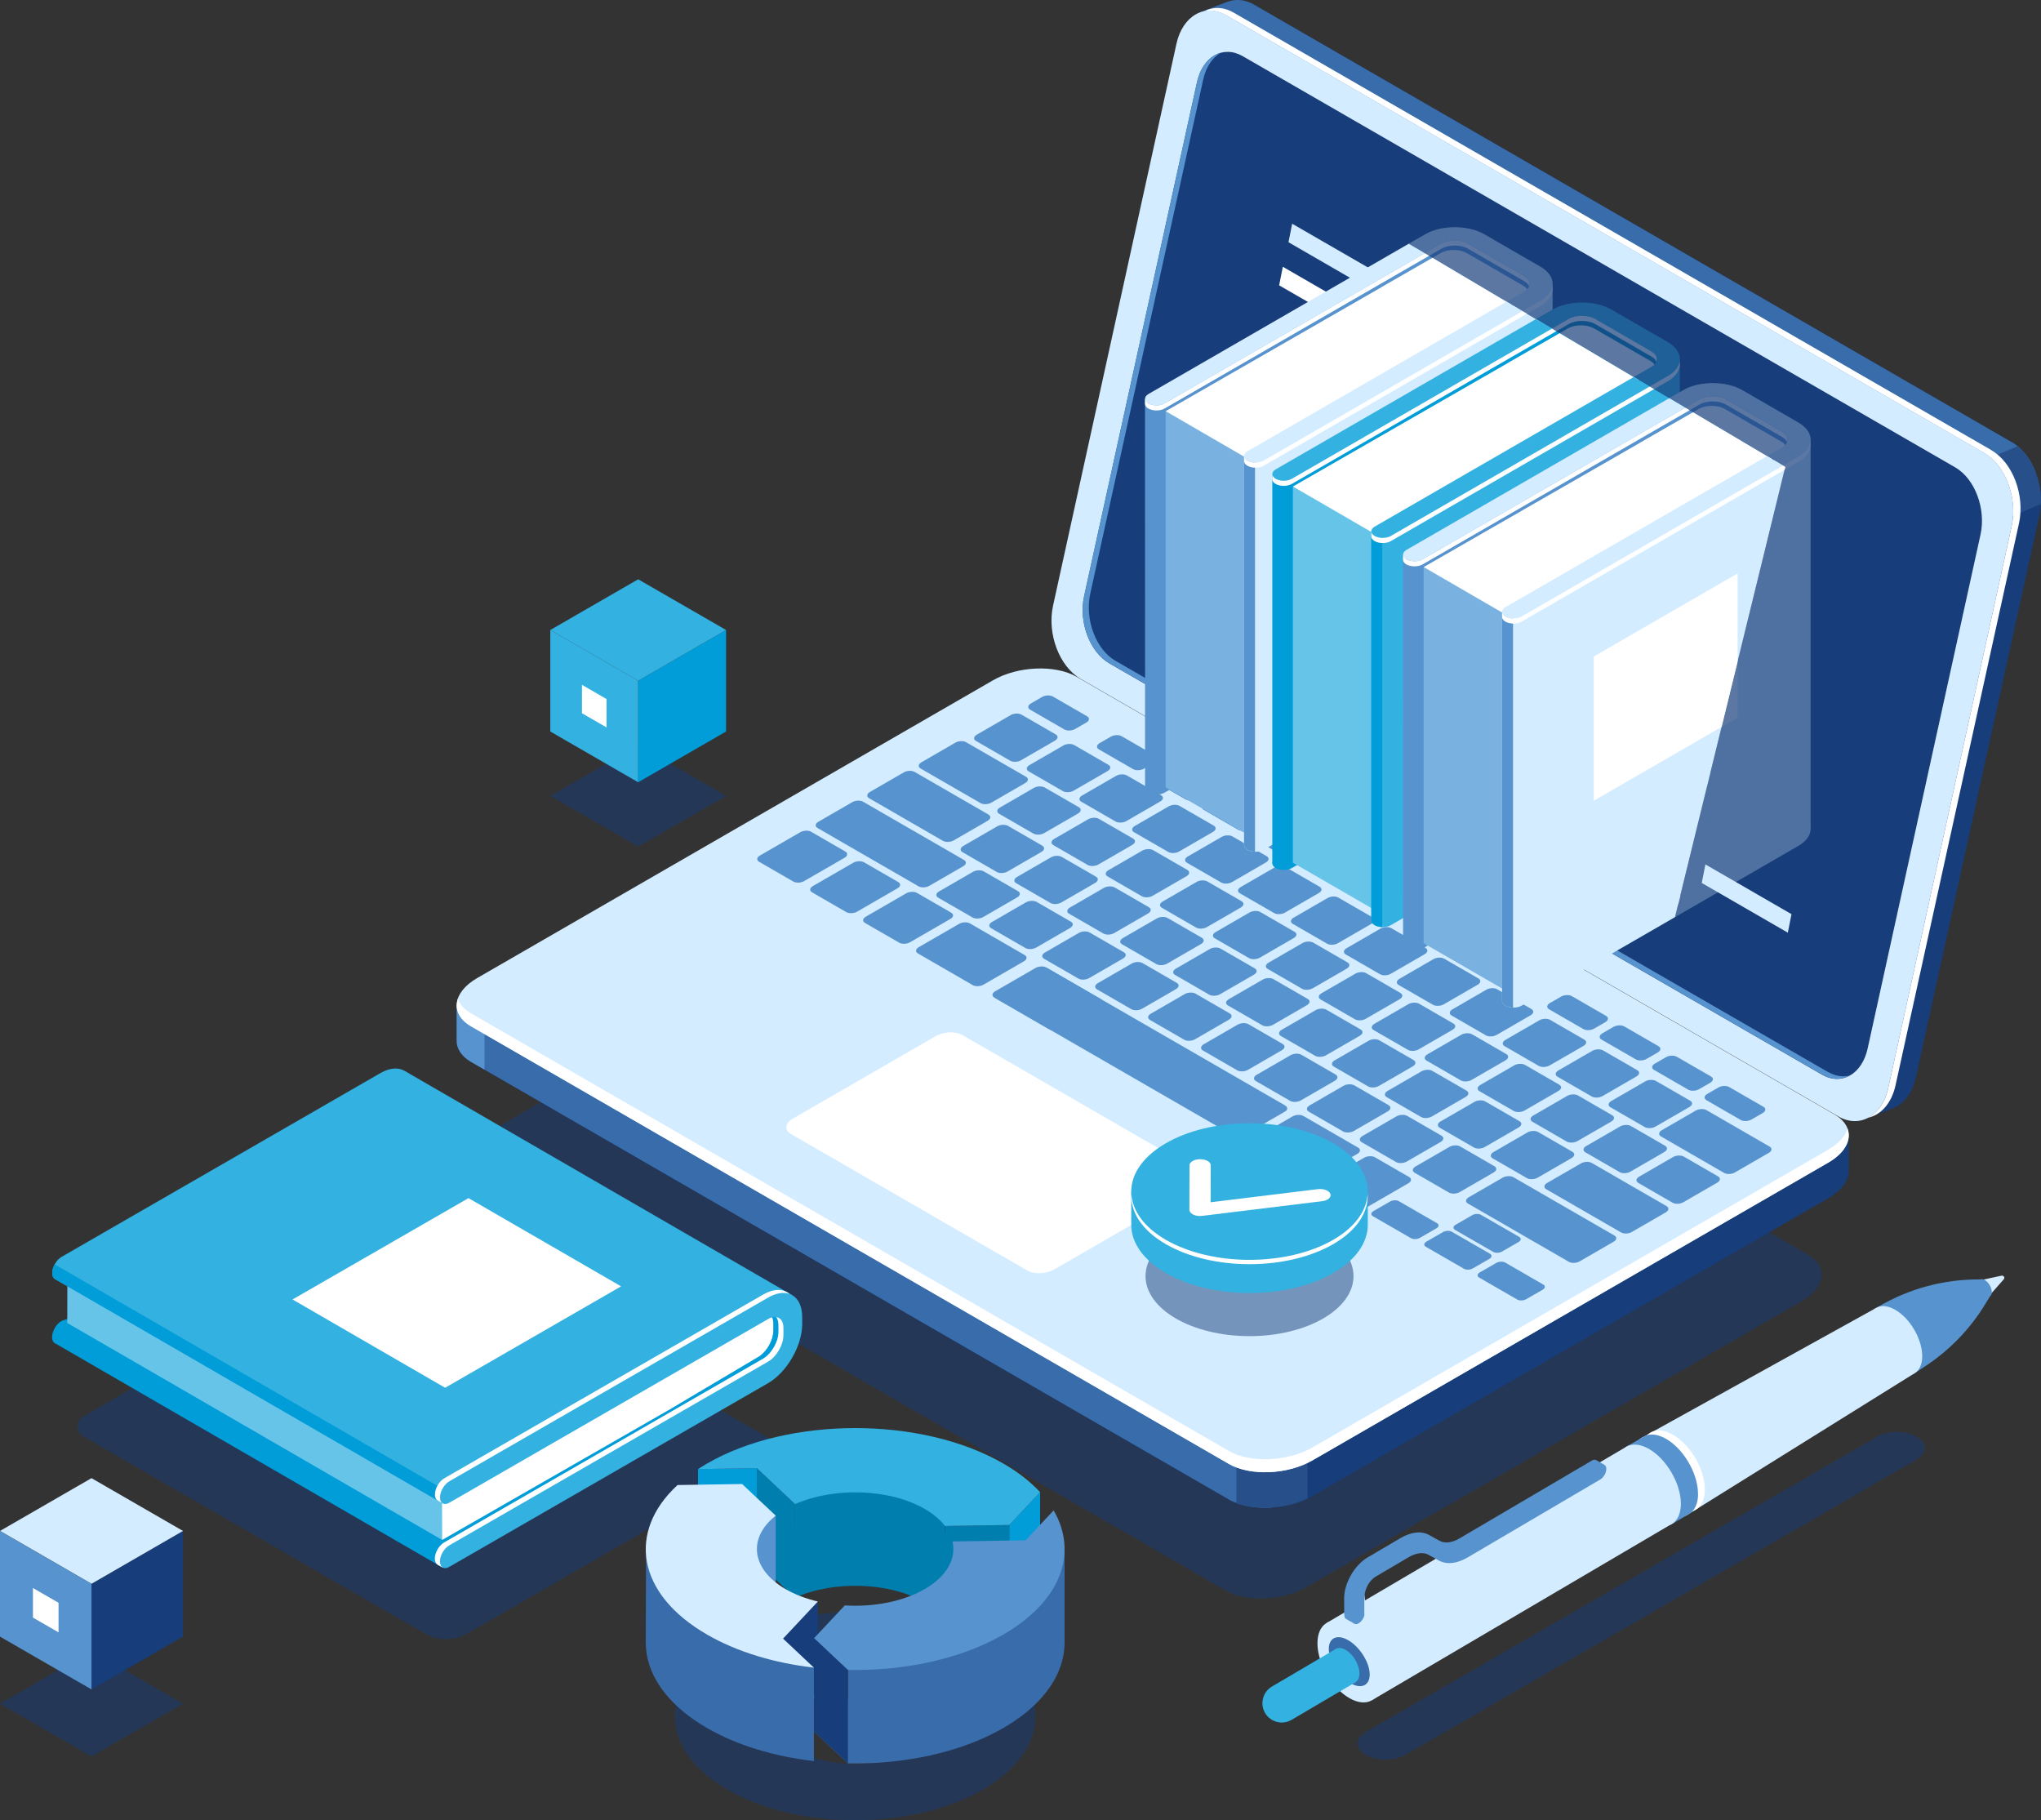 <?xml version="1.0" encoding="UTF-8"?>
<svg id="Layer_2" data-name="Layer 2" xmlns="http://www.w3.org/2000/svg" width="400.19" height="356.86" xmlns:xlink="http://www.w3.org/1999/xlink" viewBox="0 0 400.19 356.86">
  <rect x="0" y="0" width="400.19" height="356.86" fill="#333333" stroke="none"/>
  <defs>
    <style>
      .cls-1 {
        fill: #fff;
      }

      .cls-2 {
        fill: #009dd9;
      }

      .cls-3 {
        fill: #33b1e1;
      }

      .cls-4 {
        fill: #274f89;
      }

      .cls-5, .cls-6 {
        fill: #173d7a;
      }

      .cls-7 {
        fill: #007eae;
      }

      .cls-8 {
        fill: #396caa;
      }

      .cls-9 {
        clip-path: url(#clippath-1);
      }

      .cls-10 {
        opacity: .3;
      }

      .cls-11 {
        clip-path: url(#clippath);
      }

      .cls-12 {
        fill: #79b1e0;
      }

      .cls-13 {
        fill: none;
      }

      .cls-6 {
        opacity: .5;
      }

      .cls-14 {
        fill: #d4ecff;
      }

      .cls-15 {
        fill: #66c4e8;
      }

      .cls-16 {
        fill: #5793ce;
      }
    </style>
    <clipPath id="clippath">
      <path class="cls-13" d="M327.31,184.36l22.74-92.82-85.91-50.92,49.59-22.85,63.79,24.6s.39,112.4,0,113.53-23.63,38.84-23.63,38.84l-26.57-10.37Z"/>
    </clipPath>
    <clipPath id="clippath-1">
      <path class="cls-13" d="M327.31,184.36l22.74-92.82-85.91-50.92-104.75,38.96,80.38,104.89s66.37,37.82,65.98,38.95c-.39,1.13,48.13-28.68,48.13-28.68l-26.57-10.37Z"/>
    </clipPath>
  </defs>
  <g id="_Ñëîé_1" data-name="Ñëîé 1">
    <g>
      <path class="cls-6" d="M240.35,311.83L97.59,229.4c-4.04-2.33-3.53-6.4,1.13-9.1l97.21-56.11c4.66-2.69,11.72-2.98,15.76-.65l142.77,82.43c4.04,2.33,3.53,6.4-1.13,9.1l-97.21,56.11c-4.66,2.69-11.72,2.98-15.76,.65Z"/>
      <path class="cls-5" d="M394.46,86.69L245.9,.92c-1.73-1-3.48-1.15-5.03-.62v-.02s-.26,.1-.26,.1c-.02,0-.04,.02-.07,.02l-5.37,2.05,4.82,2.36c-.02,.09-.05,.17-.07,.26l-24.2,110.14c-1.21,5.51,1.21,11.95,5.42,14.37l144.98,83.71-.52,6.14,5.87-2.27c1.97-.92,3.55-3.01,4.2-5.98l24.2-110.14c1.21-5.51-1.21-11.95-5.42-14.37Z"/>
      <path class="cls-8" d="M394.46,86.69L245.9,.92c-1.73-1-3.48-1.15-5.03-.62v-.02s-.26,.1-.26,.1c-.02,0-.04,.02-.07,.02l-5.37,2.05,4.82,2.36c-.02,.09-.05,.17-.07,.26l-15.95,72.59,72.69,56.63,102.49-41.7c-.99-2.55-2.62-4.72-4.69-5.92Z"/>
      <path class="cls-4" d="M388.86,103.62l11.31-4.81c.21-4.38-1.61-8.9-4.58-11.32l-17.9,7.53,11.17,8.61Z"/>
      <path class="cls-14" d="M360.45,218.87l-148.55-85.77c-4.2-2.43-6.63-8.86-5.42-14.37L230.67,8.59c1.21-5.51,5.6-8.01,9.8-5.59l148.55,85.77c4.2,2.43,6.63,8.86,5.42,14.37l-24.2,110.14c-1.21,5.51-5.6,8.01-9.8,5.59Z"/>
      <path class="cls-1" d="M390.45,88.24L241.9,2.48c-2.04-1.18-4.11-1.17-5.85-.25,1.4-.31,2.92-.09,4.42,.78l148.55,85.77c4.2,2.43,6.63,8.86,5.42,14.37l-24.2,110.14c-.62,2.84-2.1,4.86-3.95,5.84,2.51-.55,4.6-2.82,5.38-6.36l24.2-110.14c1.21-5.51-1.21-11.95-5.42-14.37Z"/>
      <path class="cls-1" d="M357.23,210.68l-139.71-80.62c-3.85-2.22-6.06-8.11-4.96-13.15l22.14-100.79c1.11-5.04,5.12-7.33,8.97-5.11l139.71,80.62c3.85,2.22,6.06,8.11,4.96,13.15l-22.14,100.79c-1.11,5.04-5.12,7.33-8.97,5.11Z"/>
      <path class="cls-5" d="M357.23,210.68l-139.71-80.62c-3.85-2.22-6.06-8.11-4.96-13.15l22.14-100.79c1.11-5.04,5.12-7.33,8.97-5.11l139.71,80.62c3.85,2.22,6.06,8.11,4.96,13.15l-22.14,100.79c-1.11,5.04-5.12,7.33-8.97,5.11Z"/>
      <path class="cls-16" d="M358.44,210.18l-139.71-80.62c-3.85-2.22-6.06-8.11-4.96-13.15L235.92,15.61c.56-2.55,1.87-4.39,3.52-5.31-2.21,.57-4.04,2.65-4.74,5.8l-22.14,100.79c-1.11,5.04,1.11,10.93,4.96,13.15l139.71,80.62c1.9,1.1,3.84,1.08,5.45,.19-1.33,.34-2.79,.14-4.23-.69Z"/>
      <path class="cls-5" d="M362.5,222.61l-20.31-2.68-131.08-75.68c-4.2-2.43-11.54-2.12-16.4,.68l-92.88,53.61-12.28-1.62v6.97h.01c-.08,1.61,.84,3.16,2.82,4.31l148.55,85.77c4.2,2.43,11.54,2.12,16.4-.68l101.15-58.38c2.73-1.58,4.09-3.61,4.01-5.51h0v-6.77Z"/>
      <path class="cls-8" d="M264.01,174.79l-9.31-5.38h-102.39l-50.48,29.12-12.28-1.62v6.97h.01c-.08,1.61,.84,3.16,2.82,4.31l148.55,85.77c2.22,1.28,5.32,1.79,8.46,1.59l14.61-120.75Z"/>
      <path class="cls-16" d="M95,197.63l-5.45-.72v6.97h.01c-.08,1.61,.84,3.16,2.82,4.31l2.62,1.51v-12.06Z"/>
      <path class="cls-4" d="M242.43,294.65c3.98,1.51,9.68,1.18,13.93-.86v-15.54h-13.93v16.4Z"/>
      <path class="cls-14" d="M240.94,286.99L92.38,201.22c-4.2-2.43-3.68-6.66,1.18-9.47l101.15-58.38c4.85-2.8,12.19-3.11,16.4-.68l148.55,85.77c4.2,2.43,3.68,6.66-1.18,9.47l-101.15,58.38c-4.85,2.8-12.19,3.11-16.4,.68Z"/>
      <path class="cls-1" d="M358.49,225.39l-101.15,58.38c-4.85,2.8-12.19,3.11-16.4,.68L92.38,198.68c-1.38-.8-2.24-1.79-2.61-2.86-.66,1.99,.18,4,2.61,5.4l148.55,85.77c4.2,2.43,11.54,2.12,16.4-.68l101.15-58.38c3.26-1.88,4.56-4.41,3.79-6.61-.48,1.45-1.75,2.88-3.79,4.06Z"/>
      <g>
        <path class="cls-16" d="M155.56,172.83l-6.72-3.88c-.54-.31-.47-.86,.15-1.22l7.93-4.58c.62-.36,1.57-.4,2.11-.09l6.72,3.88c.54,.31,.47,.86-.15,1.22l-7.93,4.58c-.62,.36-1.57,.4-2.11,.09Z"/>
        <path class="cls-16" d="M165.94,178.82l-6.72-3.88c-.54-.31-.47-.86,.15-1.22l7.93-4.58c.62-.36,1.57-.4,2.11-.09l6.72,3.88c.54,.31,.47,.86-.15,1.22l-7.93,4.58c-.62,.36-1.57,.4-2.11,.09Z"/>
        <path class="cls-16" d="M176.32,184.82l-6.72-3.88c-.54-.31-.47-.86,.15-1.22l7.93-4.58c.62-.36,1.57-.4,2.11-.09l6.72,3.88c.54,.31,.47,.86-.15,1.22l-7.93,4.58c-.62,.36-1.57,.4-2.11,.09Z"/>
        <path class="cls-16" d="M190.68,179.87l-6.72-3.88c-.54-.31-.47-.86,.15-1.22l6.66-3.85c.62-.36,1.57-.4,2.11-.09l6.72,3.88c.54,.31,.47,.86-.15,1.22l-6.66,3.85c-.62,.36-1.57,.4-2.11,.09Z"/>
        <path class="cls-16" d="M201.06,185.86l-6.72-3.88c-.54-.31-.47-.86,.15-1.22l6.66-3.85c.62-.36,1.57-.4,2.11-.09l6.72,3.88c.54,.31,.47,.86-.15,1.22l-6.66,3.85c-.62,.36-1.57,.4-2.11,.09Z"/>
        <path class="cls-16" d="M211.44,191.85l-6.72-3.88c-.54-.31-.47-.86,.15-1.22l6.66-3.85c.62-.36,1.57-.4,2.11-.09l6.72,3.88c.54,.31,.47,.86-.15,1.22l-6.66,3.85c-.62,.36-1.57,.4-2.11,.09Z"/>
        <path class="cls-16" d="M221.82,197.85l-6.72-3.88c-.54-.31-.47-.86,.15-1.22l6.66-3.85c.62-.36,1.57-.4,2.11-.09l6.72,3.88c.54,.31,.47,.86-.15,1.22l-6.66,3.85c-.62,.36-1.57,.4-2.11,.09Z"/>
        <path class="cls-16" d="M232.2,203.84l-6.72-3.88c-.54-.31-.47-.86,.15-1.22l6.66-3.85c.62-.36,1.57-.4,2.11-.09l6.72,3.88c.54,.31,.47,.86-.15,1.22l-6.66,3.85c-.62,.36-1.57,.4-2.11,.09Z"/>
        <path class="cls-16" d="M242.58,209.83l-6.72-3.88c-.54-.31-.47-.86,.15-1.22l6.66-3.85c.62-.36,1.57-.4,2.11-.09l6.72,3.88c.54,.31,.47,.86-.15,1.22l-6.66,3.85c-.62,.36-1.57,.4-2.11,.09Z"/>
        <path class="cls-16" d="M252.96,215.82l-6.72-3.88c-.54-.31-.47-.86,.15-1.22l6.66-3.85c.62-.36,1.57-.4,2.11-.09l6.72,3.88c.54,.31,.47,.86-.15,1.22l-6.66,3.85c-.62,.36-1.57,.4-2.11,.09Z"/>
        <path class="cls-16" d="M263.34,221.82l-6.72-3.88c-.54-.31-.47-.86,.15-1.22l6.66-3.85c.62-.36,1.57-.4,2.11-.09l6.72,3.88c.54,.31,.47,.86-.15,1.22l-6.66,3.85c-.62,.36-1.57,.4-2.11,.09Z"/>
        <path class="cls-16" d="M273.72,227.81l-6.72-3.88c-.54-.31-.47-.86,.15-1.22l6.66-3.85c.62-.36,1.57-.4,2.11-.09l6.72,3.88c.54,.31,.47,.86-.15,1.22l-6.66,3.85c-.62,.36-1.57,.4-2.11,.09Z"/>
        <path class="cls-16" d="M284.1,233.8l-6.72-3.88c-.54-.31-.47-.86,.15-1.22l6.66-3.85c.62-.36,1.57-.4,2.11-.09l6.72,3.88c.54,.31,.47,.86-.15,1.22l-6.66,3.85c-.62,.36-1.57,.4-2.11,.09Z"/>
        <path class="cls-16" d="M205.97,177.03l-6.72-3.88c-.54-.31-.47-.86,.15-1.22l6.66-3.85c.62-.36,1.57-.4,2.11-.09l6.72,3.88c.54,.31,.47,.86-.15,1.22l-6.66,3.85c-.62,.36-1.57,.4-2.11,.09Z"/>
        <path class="cls-16" d="M195.44,170.95l-6.72-3.88c-.54-.31-.47-.86,.15-1.22l6.66-3.85c.62-.36,1.57-.4,2.11-.09l6.72,3.88c.54,.31,.47,.86-.15,1.22l-6.66,3.85c-.62,.36-1.57,.4-2.11,.09Z"/>
        <path class="cls-16" d="M184.89,164.85l-14.48-8.36c-.54-.31-.47-.86,.15-1.22l6.66-3.85c.62-.36,1.57-.4,2.11-.09l14.48,8.36c.54,.31,.47,.86-.15,1.22l-6.66,3.85c-.62,.36-1.57,.4-2.11,.09Z"/>
        <path class="cls-16" d="M192.26,157.45l-11.75-6.78c-.54-.31-.47-.86,.15-1.22l6.66-3.85c.62-.36,1.57-.4,2.11-.09l11.75,6.78c.54,.31,.47,.86-.15,1.22l-6.66,3.85c-.62,.36-1.57,.4-2.11,.09Z"/>
        <path class="cls-16" d="M216.35,183.02l-6.72-3.88c-.54-.31-.47-.86,.15-1.22l6.66-3.85c.62-.36,1.57-.4,2.11-.09l6.72,3.88c.54,.31,.47,.86-.15,1.22l-6.66,3.85c-.62,.36-1.57,.4-2.11,.09Z"/>
        <path class="cls-16" d="M226.73,189.01l-6.72-3.88c-.54-.31-.47-.86,.15-1.22l6.66-3.85c.62-.36,1.57-.4,2.11-.09l6.72,3.88c.54,.31,.47,.86-.15,1.22l-6.66,3.85c-.62,.36-1.57,.4-2.11,.09Z"/>
        <path class="cls-16" d="M237.11,195.01l-6.72-3.88c-.54-.31-.47-.86,.15-1.22l6.66-3.85c.62-.36,1.57-.4,2.11-.09l6.72,3.88c.54,.31,.47,.86-.15,1.22l-6.66,3.85c-.62,.36-1.57,.4-2.11,.09Z"/>
        <path class="cls-16" d="M247.49,201l-6.72-3.88c-.54-.31-.47-.86,.15-1.22l6.66-3.85c.62-.36,1.57-.4,2.11-.09l6.72,3.88c.54,.31,.47,.86-.15,1.22l-6.66,3.85c-.62,.36-1.57,.4-2.11,.09Z"/>
        <path class="cls-16" d="M257.87,206.99l-6.72-3.88c-.54-.31-.47-.86,.15-1.22l6.66-3.85c.62-.36,1.57-.4,2.11-.09l6.72,3.88c.54,.31,.47,.86-.15,1.22l-6.66,3.85c-.62,.36-1.57,.4-2.11,.09Z"/>
        <path class="cls-16" d="M268.25,212.99l-6.72-3.88c-.54-.31-.47-.86,.15-1.22l6.66-3.85c.62-.36,1.57-.4,2.11-.09l6.72,3.88c.54,.31,.47,.86-.15,1.22l-6.66,3.85c-.62,.36-1.57,.4-2.11,.09Z"/>
        <path class="cls-16" d="M278.63,218.98l-6.72-3.88c-.54-.31-.47-.86,.15-1.22l6.66-3.85c.62-.36,1.57-.4,2.11-.09l6.72,3.88c.54,.31,.47,.86-.15,1.22l-6.66,3.85c-.62,.36-1.57,.4-2.11,.09Z"/>
        <path class="cls-16" d="M289.01,224.97l-6.72-3.88c-.54-.31-.47-.86,.15-1.22l6.66-3.85c.62-.36,1.57-.4,2.11-.09l6.72,3.88c.54,.31,.47,.86-.15,1.22l-6.66,3.85c-.62,.36-1.57,.4-2.11,.09Z"/>
        <path class="cls-16" d="M299.39,230.97l-6.72-3.88c-.54-.31-.47-.86,.15-1.22l6.66-3.85c.62-.36,1.57-.4,2.11-.09l6.72,3.88c.54,.31,.47,.86-.15,1.22l-6.66,3.85c-.62,.36-1.57,.4-2.11,.09Z"/>
        <path class="cls-16" d="M317.85,241.62l-14.67-8.47c-.54-.31-.47-.86,.15-1.22l6.66-3.85c.62-.36,1.57-.4,2.11-.09l14.67,8.47c.54,.31,.47,.86-.15,1.22l-6.66,3.85c-.62,.36-1.57,.4-2.11,.09Z"/>
        <path class="cls-16" d="M338.06,229.95l-12.38-7.15c-.54-.31-.47-.86,.15-1.22l6.66-3.85c.62-.36,1.57-.4,2.11-.09l12.38,7.15c.54,.31,.47,.86-.15,1.22l-6.66,3.85c-.62,.36-1.57,.4-2.11,.09Z"/>
        <path class="cls-16" d="M234.53,181.85l-6.72-3.88c-.54-.31-.47-.86,.15-1.22l6.66-3.85c.62-.36,1.57-.4,2.11-.09l6.72,3.88c.54,.31,.47,.86-.15,1.22l-6.66,3.85c-.62,.36-1.57,.4-2.11,.09Z"/>
        <path class="cls-16" d="M223.89,175.71l-6.72-3.88c-.54-.31-.47-.86,.15-1.22l6.66-3.85c.62-.36,1.57-.4,2.11-.09l6.72,3.88c.54,.31,.47,.86-.15,1.22l-6.66,3.85c-.62,.36-1.57,.4-2.11,.09Z"/>
        <path class="cls-16" d="M213.26,169.57l-6.72-3.88c-.54-.31-.47-.86,.15-1.22l6.66-3.85c.62-.36,1.57-.4,2.11-.09l6.72,3.88c.54,.31,.47,.86-.15,1.22l-6.66,3.85c-.62,.36-1.57,.4-2.11,.09Z"/>
        <path class="cls-16" d="M202.62,163.42l-6.72-3.88c-.54-.31-.47-.86,.15-1.22l6.66-3.85c.62-.36,1.57-.4,2.11-.09l6.72,3.88c.54,.31,.47,.86-.15,1.22l-6.66,3.85c-.62,.36-1.57,.4-2.11,.09Z"/>
        <path class="cls-16" d="M244.91,187.84l-6.72-3.88c-.54-.31-.47-.86,.15-1.22l6.66-3.85c.62-.36,1.57-.4,2.11-.09l6.72,3.88c.54,.31,.47,.86-.15,1.22l-6.66,3.85c-.62,.36-1.57,.4-2.11,.09Z"/>
        <path class="cls-16" d="M255.29,193.84l-6.72-3.88c-.54-.31-.47-.86,.15-1.22l6.66-3.85c.62-.36,1.57-.4,2.11-.09l6.72,3.88c.54,.31,.47,.86-.15,1.22l-6.66,3.85c-.62,.36-1.57,.4-2.11,.09Z"/>
        <path class="cls-16" d="M265.67,199.83l-6.72-3.88c-.54-.31-.47-.86,.15-1.22l6.66-3.85c.62-.36,1.57-.4,2.11-.09l6.72,3.88c.54,.31,.47,.86-.15,1.22l-6.66,3.85c-.62,.36-1.57,.4-2.11,.09Z"/>
        <path class="cls-16" d="M276.05,205.82l-6.72-3.88c-.54-.31-.47-.86,.15-1.22l6.66-3.85c.62-.36,1.57-.4,2.11-.09l6.72,3.88c.54,.31,.47,.86-.15,1.22l-6.66,3.85c-.62,.36-1.57,.4-2.11,.09Z"/>
        <path class="cls-16" d="M286.43,211.81l-6.72-3.88c-.54-.31-.47-.86,.15-1.22l6.66-3.85c.62-.36,1.57-.4,2.11-.09l6.72,3.88c.54,.31,.47,.86-.15,1.22l-6.66,3.85c-.62,.36-1.57,.4-2.11,.09Z"/>
        <path class="cls-16" d="M296.81,217.81l-6.72-3.88c-.54-.31-.47-.86,.15-1.22l6.66-3.85c.62-.36,1.57-.4,2.11-.09l6.72,3.88c.54,.31,.47,.86-.15,1.22l-6.66,3.85c-.62,.36-1.57,.4-2.11,.09Z"/>
        <path class="cls-16" d="M307.19,223.8l-6.72-3.88c-.54-.31-.47-.86,.15-1.22l6.66-3.85c.62-.36,1.57-.4,2.11-.09l6.72,3.88c.54,.31,.47,.86-.15,1.22l-6.66,3.85c-.62,.36-1.57,.4-2.11,.09Z"/>
        <path class="cls-16" d="M317.57,229.79l-6.72-3.88c-.54-.31-.47-.86,.15-1.22l6.66-3.85c.62-.36,1.57-.4,2.11-.09l6.72,3.88c.54,.31,.47,.86-.15,1.22l-6.66,3.85c-.62,.36-1.57,.4-2.11,.09Z"/>
        <path class="cls-16" d="M327.95,235.79l-6.72-3.88c-.54-.31-.47-.86,.15-1.22l6.66-3.85c.62-.36,1.57-.4,2.11-.09l6.72,3.88c.54,.31,.47,.86-.15,1.22l-6.66,3.85c-.62,.36-1.57,.4-2.11,.09Z"/>
        <path class="cls-16" d="M229.07,167.03l-6.72-3.88c-.54-.31-.47-.86,.15-1.22l6.66-3.85c.62-.36,1.57-.4,2.11-.09l6.72,3.88c.54,.31,.47,.86-.15,1.22l-6.66,3.85c-.62,.36-1.57,.4-2.11,.09Z"/>
        <path class="cls-16" d="M218.74,161.06l-6.72-3.88c-.54-.31-.47-.86,.15-1.22l6.66-3.85c.62-.36,1.57-.4,2.11-.09l6.72,3.88c.54,.31,.47,.86-.15,1.22l-6.66,3.85c-.62,.36-1.57,.4-2.11,.09Z"/>
        <path class="cls-16" d="M208.41,155.1l-6.72-3.88c-.54-.31-.47-.86,.15-1.22l6.66-3.85c.62-.36,1.57-.4,2.11-.09l6.72,3.88c.54,.31,.47,.86-.15,1.22l-6.66,3.85c-.62,.36-1.57,.4-2.11,.09Z"/>
        <path class="cls-16" d="M198.08,149.14l-6.72-3.88c-.54-.31-.47-.86,.15-1.22l6.66-3.85c.62-.36,1.57-.4,2.11-.09l6.72,3.88c.54,.31,.47,.86-.15,1.22l-6.66,3.85c-.62,.36-1.57,.4-2.11,.09Z"/>
        <path class="cls-16" d="M208.7,143.01l-6.72-3.88c-.54-.31-.47-.86,.15-1.22l2.2-1.27c.62-.36,1.57-.4,2.11-.09l6.72,3.88c.54,.31,.47,.86-.15,1.22l-2.2,1.27c-.62,.36-1.57,.4-2.11,.09Z"/>
        <path class="cls-16" d="M222.18,150.79l-6.72-3.88c-.54-.31-.47-.86,.15-1.22l2.2-1.27c.62-.36,1.57-.4,2.11-.09l6.72,3.88c.54,.31,.47,.86-.15,1.22l-2.2,1.27c-.62,.36-1.57,.4-2.11,.09Z"/>
        <path class="cls-16" d="M232.47,156.73l-6.72-3.88c-.54-.31-.47-.86,.15-1.22l2.2-1.27c.62-.36,1.57-.4,2.11-.09l6.72,3.88c.54,.31,.47,.86-.15,1.22l-2.2,1.27c-.62,.36-1.57,.4-2.11,.09Z"/>
        <path class="cls-16" d="M242.75,162.66l-6.72-3.88c-.54-.31-.47-.86,.15-1.22l2.2-1.27c.62-.36,1.57-.4,2.11-.09l6.72,3.88c.54,.31,.47,.86-.15,1.22l-2.2,1.27c-.62,.36-1.57,.4-2.11,.09Z"/>
        <path class="cls-16" d="M253.04,168.6l-6.72-3.88c-.54-.31-.47-.86,.15-1.22l2.2-1.27c.62-.36,1.57-.4,2.11-.09l6.72,3.88c.54,.31,.47,.86-.15,1.22l-2.2,1.27c-.62,.36-1.57,.4-2.11,.09Z"/>
        <path class="cls-16" d="M310.46,201.75l-6.72-3.88c-.54-.31-.47-.86,.15-1.22l2.2-1.27c.62-.36,1.57-.4,2.11-.09l6.72,3.88c.54,.31,.47,.86-.15,1.22l-2.2,1.27c-.62,.36-1.57,.4-2.11,.09Z"/>
        <path class="cls-16" d="M320.74,207.69l-6.72-3.88c-.54-.31-.47-.86,.15-1.22l2.2-1.27c.62-.36,1.57-.4,2.11-.09l6.72,3.88c.54,.31,.47,.86-.15,1.22l-2.2,1.27c-.62,.36-1.57,.4-2.11,.09Z"/>
        <path class="cls-16" d="M331.03,213.63l-6.72-3.88c-.54-.31-.47-.86,.15-1.22l2.2-1.27c.62-.36,1.57-.4,2.11-.09l6.72,3.88c.54,.31,.47,.86-.15,1.22l-2.2,1.27c-.62,.36-1.57,.4-2.11,.09Z"/>
        <path class="cls-16" d="M341.31,219.57l-6.72-3.88c-.54-.31-.47-.86,.15-1.22l2.2-1.27c.62-.36,1.57-.4,2.11-.09l6.72,3.88c.54,.31,.47,.86-.15,1.22l-2.2,1.27c-.62,.36-1.57,.4-2.11,.09Z"/>
        <path class="cls-16" d="M239.45,173.02l-6.72-3.88c-.54-.31-.47-.86,.15-1.22l6.66-3.85c.62-.36,1.57-.4,2.11-.09l6.72,3.88c.54,.31,.47,.86-.15,1.22l-6.66,3.85c-.62,.36-1.57,.4-2.11,.09Z"/>
        <path class="cls-16" d="M249.83,179.01l-6.72-3.88c-.54-.31-.47-.86,.15-1.22l6.66-3.85c.62-.36,1.57-.4,2.11-.09l6.72,3.88c.54,.31,.47,.86-.15,1.22l-6.66,3.85c-.62,.36-1.57,.4-2.11,.09Z"/>
        <path class="cls-16" d="M260.21,185.01l-6.72-3.88c-.54-.31-.47-.86,.15-1.22l6.66-3.85c.62-.36,1.57-.4,2.11-.09l6.72,3.88c.54,.31,.47,.86-.15,1.22l-6.66,3.85c-.62,.36-1.57,.4-2.11,.09Z"/>
        <path class="cls-16" d="M270.59,191l-6.72-3.88c-.54-.31-.47-.86,.15-1.22l6.66-3.85c.62-.36,1.57-.4,2.11-.09l6.72,3.88c.54,.31,.47,.86-.15,1.22l-6.66,3.85c-.62,.36-1.57,.4-2.11,.09Z"/>
        <path class="cls-16" d="M280.97,196.99l-6.72-3.88c-.54-.31-.47-.86,.15-1.22l6.66-3.85c.62-.36,1.57-.4,2.11-.09l6.72,3.88c.54,.31,.47,.86-.15,1.22l-6.66,3.85c-.62,.36-1.57,.4-2.11,.09Z"/>
        <path class="cls-16" d="M291.35,202.98l-6.72-3.88c-.54-.31-.47-.86,.15-1.22l6.66-3.85c.62-.36,1.57-.4,2.11-.09l6.72,3.88c.54,.31,.47,.86-.15,1.22l-6.66,3.85c-.62,.36-1.57,.4-2.11,.09Z"/>
        <path class="cls-16" d="M301.73,208.98l-6.72-3.88c-.54-.31-.47-.86,.15-1.22l6.66-3.85c.62-.36,1.57-.4,2.11-.09l6.72,3.88c.54,.31,.47,.86-.15,1.22l-6.66,3.84c-.62,.36-1.57,.4-2.11,.09Z"/>
        <path class="cls-16" d="M312.11,214.97l-6.72-3.88c-.54-.31-.47-.86,.15-1.22l6.66-3.85c.62-.36,1.57-.4,2.11-.09l6.72,3.88c.54,.31,.47,.86-.15,1.22l-6.66,3.85c-.62,.36-1.57,.4-2.11,.09Z"/>
        <path class="cls-16" d="M322.49,220.96l-6.72-3.88c-.54-.31-.47-.86,.15-1.22l6.66-3.85c.62-.36,1.57-.4,2.11-.09l6.72,3.88c.54,.31,.47,.86-.15,1.22l-6.66,3.85c-.62,.36-1.57,.4-2.11,.09Z"/>
        <path class="cls-16" d="M180.1,173.76l-19.8-11.43c-.54-.31-.47-.86,.15-1.22l6.66-3.85c.62-.36,1.57-.4,2.11-.09l19.8,11.43c.54,.31,.47,.86-.15,1.22l-6.66,3.85c-.62,.36-1.57,.4-2.11,.09Z"/>
        <path class="cls-16" d="M307.62,247.38l-19.8-11.43c-.54-.31-.47-.86,.15-1.22l6.66-3.85c.62-.36,1.57-.4,2.11-.09l19.8,11.43c.54,.31,.47,.86-.15,1.22l-6.66,3.85c-.62,.36-1.57,.4-2.11,.09Z"/>
        <path class="cls-16" d="M266.11,236.65l-6.72-3.88c-.54-.31-.47-.86,.15-1.22l7.93-4.58c.62-.36,1.57-.4,2.11-.09l6.72,3.88c.54,.31,.47,.86-.15,1.22l-7.93,4.58c-.62,.36-1.57,.4-2.11,.09Z"/>
        <path class="cls-16" d="M190.73,193.13l-10.75-6.21c-.54-.31-.47-.86,.15-1.22l7.93-4.58c.62-.36,1.57-.4,2.11-.09l10.75,6.21c.54,.31,.47,.86-.15,1.22l-7.93,4.58c-.62,.36-1.57,.4-2.11,.09Z"/>
        <path class="cls-16" d="M256.11,230.88l-10.75-6.21c-.54-.31-.47-.86,.15-1.22l7.93-4.58c.62-.36,1.57-.4,2.11-.09l10.75,6.21c.54,.31,.47,.86-.15,1.22l-7.93,4.58c-.62,.36-1.57,.4-2.11,.09Z"/>
        <path class="cls-16" d="M205.71,201.78l-10.75-6.21c-.54-.31-.47-.86,.15-1.22l7.93-4.58c.62-.36,1.57-.4,2.11-.09l10.75,6.21c.54,.31,.47,.86-.15,1.22l-7.93,4.58c-.62,.36-1.57,.4-2.11,.09Z"/>
        <path class="cls-16" d="M205.22,189.73l46.74,26.98c.58,.33,.58,.88,0,1.21l-8.09,4.67c-.58,.33-1.52,.33-2.1,0l-46.74-26.98,10.19-5.88Z"/>
        <path class="cls-16" d="M295.12,247.52l7.49,4.32c.44,.26,.39,.7-.12,1l-3.25,1.87c-.51,.29-1.28,.33-1.73,.07l-7.49-4.32c-.44-.26-.39-.7,.12-1l3.25-1.87c.51-.29,1.28-.33,1.73-.07Z"/>
        <path class="cls-16" d="M284.66,241.48l7.49,4.32c.44,.26,.39,.7-.12,1l-3.25,1.87c-.51,.29-1.28,.33-1.73,.07l-7.49-4.32c-.44-.26-.39-.7,.12-1l3.25-1.87c.51-.29,1.28-.33,1.73-.07Z"/>
        <path class="cls-16" d="M274.28,235.49l7.49,4.32c.44,.26,.39,.7-.12,1l-3.25,1.87c-.51,.29-1.28,.33-1.73,.07l-7.49-4.32c-.44-.26-.39-.7,.12-1l3.25-1.87c.51-.29,1.28-.33,1.73-.07Z"/>
        <path class="cls-16" d="M290.39,238.17l7.49,4.32c.44,.26,.39,.7-.12,1l-3.25,1.87c-.51,.3-1.28,.33-1.73,.07l-7.49-4.32c-.44-.26-.39-.7,.12-1l3.25-1.87c.51-.3,1.28-.33,1.73-.07Z"/>
      </g>
      <g>
        <polygon class="cls-14" points="331.39 121.23 275.48 88.95 276.2 85.32 332.11 117.6 331.39 121.23"/>
        <polygon class="cls-14" points="311.37 127.36 272.34 104.83 273.06 101.2 312.08 123.73 311.37 127.36"/>
        <polygon class="cls-1" points="307.67 116.38 273.91 96.89 274.63 93.26 308.39 112.75 307.67 116.38"/>
        <polygon class="cls-3" points="329.82 129.17 312.94 119.42 313.66 115.79 330.54 125.54 329.82 129.17"/>
        <polygon class="cls-14" points="269.52 57.24 252.64 47.49 253.36 43.86 270.24 53.6 269.52 57.24"/>
        <polygon class="cls-1" points="267.69 65.68 250.81 55.94 251.53 52.3 268.41 62.05 267.69 65.68"/>
        <polygon class="cls-14" points="350.55 182.85 333.67 173.1 334.39 169.47 351.27 179.22 350.55 182.85"/>
        <polygon class="cls-14" points="264.03 82.58 247.15 72.83 247.87 69.2 264.75 78.94 264.03 82.58"/>
      </g>
      <g>
        <path class="cls-3" d="M300.51,85.2c-.54,1.17-1.9,1.59-3.04,.93s-1.63-2.14-1.09-3.31c.54-1.17,1.9-1.59,3.04-.93,1.14,.66,1.63,2.14,1.09,3.32Z"/>
        <path class="cls-1" d="M307.78,89.39c-.54,1.17-1.9,1.59-3.04,.93s-1.63-2.14-1.09-3.32c.54-1.17,1.9-1.59,3.04-.93,1.14,.66,1.63,2.14,1.09,3.32Z"/>
        <path class="cls-14" d="M315.05,93.59c-.54,1.17-1.9,1.59-3.04,.93s-1.63-2.14-1.09-3.31c.54-1.17,1.9-1.59,3.04-.93,1.14,.66,1.63,2.14,1.09,3.32Z"/>
        <path class="cls-3" d="M322.32,97.79c-.54,1.17-1.9,1.59-3.04,.93-1.14-.66-1.63-2.14-1.09-3.31,.54-1.17,1.9-1.59,3.04-.93s1.63,2.14,1.09,3.32Z"/>
      </g>
      <path class="cls-1" d="M201.45,249.09l-46.35-26.76c-1.35-.78-1.18-2.14,.38-3.04l27.97-16.15c1.56-.9,3.91-1,5.26-.22l46.35,26.76c1.35,.78,1.18,2.14-.38,3.04l-27.97,16.15c-1.56,.9-3.91,1-5.26,.22Z"/>
    </g>
    <g class="cls-10">
      <g class="cls-11">
        <g>
          <g>
            <g>
              <path class="cls-14" d="M302.04,128.58c3.19,1.84,3.19,4.84,0,6.69l-54.27,31.33c-.88,.51-2.3,.51-3.18,0-.88-.51-.88-1.33,0-1.84l54.27-31.33c1.44-.83,1.44-2.18,0-3.02l-5.26-3.04c.58-.88,1.11-1.79,1.63-2.73l6.8,3.93Z"/>
              <path class="cls-16" d="M225.17,153.55l54.27-31.33c3.19-1.84,8.39-1.84,11.58,0l4.21,2.43c-.52,.93-1.05,1.85-1.63,2.73l-5.75-3.32c-1.44-.83-3.78-.83-5.22,0l-54.27,31.33c-.88,.51-2.3,.51-3.18,0-.88-.51-.88-1.33,0-1.84Z"/>
            </g>
            <polygon class="cls-16" points="224.52 154.54 224.51 78.22 281.39 46.52 289.34 45.99 297.03 50.97 301.75 55.08 246.34 142.95 228.25 153.62 224.52 154.54"/>
            <polygon class="cls-12" points="245.55 164.17 228.55 154.36 228.55 80.61 246.08 88.75 245.55 164.17"/>
            <polygon class="cls-14" points="304.43 55.67 304.43 131.86 244.73 166.01 243.93 165.69 243.93 89.39 304.43 55.67"/>
            <path class="cls-1" d="M270.85,56.3l11.87-6.82c1.45-.67,3.57-.63,4.91,.15l11.01,6.36c.85,.49,1.2,1.17,1.04,1.81l-29.98,17.92-24.08,14.78-17.06-9.89,42.3-24.3Z"/>
            <path class="cls-16" d="M246.08,88.19v78.78c-.54-.01-1.08-.14-1.49-.37-.43-.25-.65-.57-.66-.9h0V89.39l2.15-1.2Z"/>
            <polygon class="cls-1" points="224.51 79.17 224.51 78.22 224.82 78.22 224.91 78.87 224.51 79.17"/>
            <polygon class="cls-1" points="243.93 90.38 243.93 89.41 244.22 89.82 243.93 90.38"/>
            <path class="cls-14" d="M247.77,90.3l54.27-31.33c3.19-1.84,3.19-4.84,0-6.69l-11.01-6.36c-3.19-1.84-8.39-1.84-11.58,0l-54.27,31.33c-.88,.51-.88,1.33,0,1.84,.88,.51,2.3,.51,3.18,0l54.27-31.33c1.44-.83,3.78-.83,5.22,0l11.01,6.36c1.44,.83,1.44,2.18,0,3.02l-54.27,31.33c-.88,.51-.88,1.33,0,1.84,.88,.51,2.3,.51,3.18,0Z"/>
            <polygon class="cls-1" points="261.91 126.42 290.11 110.14 290.11 81.86 261.91 98.15 261.91 126.42"/>
            <g>
              <path class="cls-1" d="M225.17,79.09c.88,.51,2.3,.51,3.18,0l54.27-31.33c1.44-.83,3.78-.83,5.22,0l11.01,6.36c.94,.54,1.26,1.31,.97,2.01-.15-.37-.48-.72-.97-1.01l-11.01-6.36c-1.44-.83-3.78-.83-5.22,0l-54.27,31.33c-.88,.51-2.3,.51-3.18,0-.67-.38-.82-.95-.48-1.42,.11,.15,.27,.29,.48,.42Z"/>
              <path class="cls-1" d="M244.59,90.3c.88,.51,2.3,.51,3.18,0l54.27-31.33c1.38-.79,2.15-1.8,2.34-2.84,.25,1.37-.53,2.8-2.34,3.85l-54.27,31.33c-.88,.51-2.3,.51-3.18,0-.67-.38-.82-.95-.48-1.42,.11,.15,.27,.29,.48,.42Z"/>
            </g>
          </g>
          <g>
            <g>
              <path class="cls-3" d="M326.99,143.35c3.19,1.84,3.19,4.84,0,6.69l-54.27,31.33c-.88,.51-2.3,.51-3.18,0-.88-.51-.88-1.33,0-1.84l54.27-31.33c1.44-.83,1.44-2.18,0-3.02l-5.26-3.04c.58-.88,1.11-1.79,1.63-2.73l6.8,3.93Z"/>
              <path class="cls-7" d="M250.12,168.33l54.27-31.33c3.19-1.84,8.39-1.84,11.58,0l4.21,2.43c-.52,.93-1.05,1.85-1.63,2.73l-5.75-3.32c-1.44-.83-3.78-.83-5.22,0l-54.27,31.33c-.88,.51-2.3,.51-3.18,0-.88-.51-.88-1.33,0-1.84Z"/>
            </g>
            <polygon class="cls-7" points="249.47 169.31 249.47 92.99 306.34 61.29 314.29 60.76 321.98 65.75 326.7 69.85 271.29 157.73 253.2 168.39 249.47 169.31"/>
            <polygon class="cls-15" points="270.5 178.95 253.5 169.13 253.5 95.38 271.03 103.52 270.5 178.95"/>
            <polygon class="cls-3" points="329.38 70.44 329.38 146.63 269.68 180.79 268.88 180.47 268.88 104.16 329.38 70.44"/>
            <path class="cls-1" d="M295.8,71.07l11.87-6.82c1.45-.67,3.57-.63,4.91,.15l11.01,6.36c.85,.49,1.2,1.17,1.04,1.81l-29.98,17.92-24.08,14.78-17.06-9.89,42.3-24.3Z"/>
            <path class="cls-7" d="M271.03,102.97v78.78c-.54-.01-1.08-.14-1.49-.37-.43-.25-.65-.57-.66-.9h0V104.16l2.15-1.2Z"/>
            <polygon class="cls-1" points="249.47 93.95 249.47 92.99 249.77 92.99 249.86 93.64 249.47 93.95"/>
            <polygon class="cls-1" points="268.88 105.15 268.88 104.18 269.17 104.59 268.88 105.15"/>
            <path class="cls-3" d="M272.72,105.07l54.27-31.33c3.19-1.84,3.19-4.84,0-6.69l-11.01-6.36c-3.19-1.84-8.39-1.84-11.58,0l-54.27,31.33c-.88,.51-.88,1.33,0,1.84,.88,.51,2.3,.51,3.18,0l54.27-31.33c1.44-.83,3.78-.83,5.22,0l11.01,6.36c1.44,.83,1.44,2.18,0,3.02l-54.27,31.33c-.88,.51-.88,1.33,0,1.84,.88,.51,2.3,.51,3.18,0Z"/>
            <polygon class="cls-1" points="286.86 141.19 315.06 124.91 315.06 96.64 286.86 112.92 286.86 141.19"/>
            <g>
              <path class="cls-1" d="M250.12,93.86c.88,.51,2.3,.51,3.18,0l54.27-31.33c1.44-.83,3.78-.83,5.22,0l11.01,6.36c.94,.54,1.26,1.31,.97,2.01-.15-.37-.48-.72-.97-1l-11.01-6.36c-1.44-.83-3.78-.83-5.22,0l-54.27,31.33c-.88,.51-2.3,.51-3.18,0-.67-.38-.82-.95-.48-1.42,.11,.15,.27,.29,.48,.42Z"/>
              <path class="cls-1" d="M269.54,105.07c.88,.51,2.3,.51,3.18,0l54.27-31.33c1.38-.79,2.15-1.8,2.35-2.84,.25,1.37-.53,2.8-2.35,3.85l-54.27,31.33c-.88,.51-2.3,.51-3.18,0-.67-.38-.82-.95-.48-1.42,.11,.15,.27,.29,.48,.42Z"/>
            </g>
          </g>
          <g>
            <g>
              <path class="cls-14" d="M352.63,159.14c3.19,1.84,3.19,4.84,0,6.69l-54.27,31.33c-.88,.51-2.3,.51-3.18,0-.88-.51-.88-1.33,0-1.84l54.27-31.33c1.44-.83,1.44-2.18,0-3.02l-5.26-3.04c.58-.88,1.11-1.79,1.63-2.73l6.8,3.93Z"/>
              <path class="cls-16" d="M275.76,184.11l54.27-31.33c3.19-1.84,8.39-1.84,11.58,0l4.21,2.43c-.52,.93-1.05,1.85-1.63,2.73l-5.75-3.32c-1.44-.83-3.78-.83-5.22,0l-54.27,31.33c-.88,.51-2.3,.51-3.18,0-.88-.51-.88-1.33,0-1.84Z"/>
            </g>
            <polygon class="cls-16" points="275.11 185.1 275.1 108.78 331.98 77.08 339.93 76.55 347.62 81.53 352.34 85.64 296.93 173.51 278.84 184.18 275.11 185.1"/>
            <polygon class="cls-12" points="296.14 194.73 279.14 184.92 279.14 111.16 296.67 119.31 296.14 194.73"/>
            <polygon class="cls-14" points="355.02 86.23 355.02 162.42 295.32 196.57 294.52 196.25 294.52 119.95 355.02 86.23"/>
            <path class="cls-1" d="M321.44,86.86l11.87-6.82c1.45-.67,3.57-.63,4.91,.15l11.01,6.36c.85,.49,1.2,1.17,1.04,1.81l-29.98,17.92-24.08,14.78-17.06-9.89,42.3-24.3Z"/>
            <path class="cls-16" d="M296.67,118.75v78.78c-.54-.01-1.08-.14-1.49-.37-.43-.25-.65-.57-.66-.9h0V119.95l2.15-1.2Z"/>
            <polygon class="cls-1" points="275.1 109.73 275.1 108.78 275.41 108.78 275.5 109.43 275.1 109.73"/>
            <polygon class="cls-1" points="294.52 120.94 294.52 119.97 294.81 120.38 294.52 120.94"/>
            <path class="cls-14" d="M298.36,120.86l54.27-31.33c3.19-1.84,3.19-4.84,0-6.69l-11.01-6.36c-3.19-1.84-8.39-1.84-11.58,0l-54.27,31.33c-.88,.51-.88,1.33,0,1.84s2.3,.51,3.18,0l54.27-31.33c1.44-.83,3.78-.83,5.22,0l11.01,6.36c1.44,.83,1.44,2.18,0,3.02l-54.27,31.33c-.88,.51-.88,1.33,0,1.84,.88,.51,2.3,.51,3.18,0Z"/>
            <polygon class="cls-1" points="312.5 156.98 340.7 140.7 340.7 112.42 312.5 128.71 312.5 156.98"/>
            <g>
              <path class="cls-1" d="M275.76,109.65c.88,.51,2.3,.51,3.18,0l54.27-31.33c1.44-.83,3.78-.83,5.22,0l11.01,6.36c.94,.54,1.26,1.31,.97,2.01-.15-.37-.48-.72-.97-1.01l-11.01-6.36c-1.44-.83-3.78-.83-5.22,0l-54.27,31.33c-.88,.51-2.3,.51-3.18,0-.67-.38-.82-.95-.48-1.42,.11,.15,.27,.29,.48,.42Z"/>
              <path class="cls-1" d="M295.18,120.86c.88,.51,2.3,.51,3.18,0l54.27-31.33c1.38-.79,2.15-1.8,2.34-2.84,.25,1.37-.53,2.8-2.34,3.85l-54.27,31.33c-.88,.51-2.3,.51-3.18,0-.67-.38-.82-.95-.48-1.42,.11,.15,.27,.29,.48,.42Z"/>
            </g>
          </g>
        </g>
      </g>
    </g>
    <g class="cls-9">
      <g>
        <g>
          <g>
            <path class="cls-14" d="M302.04,128.58c3.19,1.84,3.19,4.84,0,6.69l-54.27,31.33c-.88,.51-2.3,.51-3.18,0-.88-.51-.88-1.33,0-1.84l54.27-31.33c1.44-.83,1.44-2.18,0-3.02l-5.26-3.04c.58-.88,1.11-1.79,1.63-2.73l6.8,3.93Z"/>
            <path class="cls-16" d="M225.17,153.55l54.27-31.33c3.19-1.84,8.39-1.84,11.58,0l4.21,2.43c-.52,.93-1.05,1.85-1.63,2.73l-5.75-3.32c-1.44-.83-3.78-.83-5.22,0l-54.27,31.33c-.88,.51-2.3,.51-3.18,0-.88-.51-.88-1.33,0-1.84Z"/>
          </g>
          <polygon class="cls-16" points="224.52 154.54 224.51 78.22 281.39 46.52 289.34 45.99 297.03 50.97 301.75 55.08 246.34 142.95 228.25 153.62 224.52 154.54"/>
          <polygon class="cls-12" points="245.55 164.17 228.55 154.36 228.55 80.61 246.08 88.75 245.55 164.17"/>
          <polygon class="cls-14" points="304.43 55.67 304.43 131.86 244.73 166.01 243.93 165.69 243.93 89.39 304.43 55.67"/>
          <path class="cls-1" d="M270.85,56.3l11.87-6.82c1.45-.67,3.57-.63,4.91,.15l11.01,6.36c.85,.49,1.2,1.17,1.04,1.81l-29.98,17.92-24.08,14.78-17.06-9.89,42.3-24.3Z"/>
          <path class="cls-16" d="M246.08,88.19v78.78c-.54-.01-1.08-.14-1.49-.37-.43-.25-.65-.57-.66-.9h0V89.39l2.15-1.2Z"/>
          <polygon class="cls-1" points="224.51 79.17 224.51 78.22 224.82 78.22 224.91 78.87 224.51 79.17"/>
          <polygon class="cls-1" points="243.93 90.38 243.93 89.41 244.22 89.82 243.93 90.38"/>
          <path class="cls-14" d="M247.77,90.3l54.27-31.33c3.19-1.84,3.19-4.84,0-6.69l-11.01-6.36c-3.19-1.84-8.39-1.84-11.58,0l-54.27,31.33c-.88,.51-.88,1.33,0,1.84,.88,.51,2.3,.51,3.18,0l54.27-31.33c1.44-.83,3.78-.83,5.22,0l11.01,6.36c1.44,.83,1.44,2.18,0,3.02l-54.27,31.33c-.88,.51-.88,1.33,0,1.84,.88,.51,2.3,.51,3.18,0Z"/>
          <polygon class="cls-1" points="261.91 126.42 290.11 110.14 290.11 81.86 261.91 98.15 261.91 126.42"/>
          <g>
            <path class="cls-1" d="M225.17,79.09c.88,.51,2.3,.51,3.18,0l54.27-31.33c1.44-.83,3.78-.83,5.22,0l11.01,6.36c.94,.54,1.26,1.31,.97,2.01-.15-.37-.48-.72-.97-1.01l-11.01-6.36c-1.44-.83-3.78-.83-5.22,0l-54.27,31.33c-.88,.51-2.3,.51-3.18,0-.67-.38-.82-.95-.48-1.42,.11,.15,.27,.29,.48,.42Z"/>
            <path class="cls-1" d="M244.59,90.3c.88,.51,2.3,.51,3.18,0l54.27-31.33c1.38-.79,2.15-1.8,2.34-2.84,.25,1.37-.53,2.8-2.34,3.85l-54.27,31.33c-.88,.51-2.3,.51-3.18,0-.67-.38-.82-.95-.48-1.42,.11,.15,.27,.29,.48,.42Z"/>
          </g>
        </g>
        <g>
          <g>
            <path class="cls-3" d="M326.99,143.35c3.19,1.84,3.19,4.84,0,6.69l-54.27,31.33c-.88,.51-2.3,.51-3.18,0-.88-.51-.88-1.33,0-1.84l54.27-31.33c1.44-.83,1.44-2.18,0-3.02l-5.26-3.04c.58-.88,1.11-1.79,1.63-2.73l6.8,3.93Z"/>
            <path class="cls-2" d="M250.12,168.33l54.27-31.33c3.19-1.84,8.39-1.84,11.58,0l4.21,2.43c-.52,.93-1.05,1.85-1.63,2.73l-5.75-3.32c-1.44-.83-3.78-.83-5.22,0l-54.27,31.33c-.88,.51-2.3,.51-3.18,0-.88-.51-.88-1.33,0-1.84Z"/>
          </g>
          <polygon class="cls-2" points="249.47 169.31 249.47 92.99 306.34 61.29 314.29 60.76 321.98 65.75 326.7 69.85 271.29 157.73 253.2 168.39 249.47 169.31"/>
          <polygon class="cls-15" points="270.5 178.95 253.5 169.13 253.5 95.38 271.03 103.52 270.5 178.95"/>
          <polygon class="cls-3" points="329.38 70.44 329.38 146.63 269.68 180.79 268.88 180.47 268.88 104.16 329.38 70.44"/>
          <path class="cls-1" d="M295.8,71.07l11.87-6.82c1.45-.67,3.57-.63,4.91,.15l11.01,6.36c.85,.49,1.2,1.17,1.04,1.81l-29.98,17.92-24.08,14.78-17.06-9.89,42.3-24.3Z"/>
          <path class="cls-2" d="M271.03,102.97v78.78c-.54-.01-1.08-.14-1.49-.37-.43-.25-.65-.57-.66-.9h0V104.16l2.15-1.2Z"/>
          <polygon class="cls-1" points="249.47 93.95 249.47 92.99 249.77 92.99 249.86 93.64 249.47 93.95"/>
          <polygon class="cls-1" points="268.88 105.15 268.88 104.18 269.17 104.59 268.88 105.15"/>
          <path class="cls-3" d="M272.72,105.07l54.27-31.33c3.19-1.84,3.19-4.84,0-6.69l-11.01-6.36c-3.19-1.84-8.39-1.84-11.58,0l-54.27,31.33c-.88,.51-.88,1.33,0,1.84,.88,.51,2.3,.51,3.18,0l54.27-31.33c1.44-.83,3.78-.83,5.22,0l11.01,6.36c1.44,.83,1.44,2.18,0,3.02l-54.27,31.33c-.88,.51-.88,1.33,0,1.84,.88,.51,2.3,.51,3.18,0Z"/>
          <polygon class="cls-1" points="286.86 141.19 315.06 124.91 315.06 96.64 286.86 112.92 286.86 141.19"/>
          <g>
            <path class="cls-1" d="M250.12,93.86c.88,.51,2.3,.51,3.18,0l54.27-31.33c1.44-.83,3.78-.83,5.22,0l11.01,6.36c.94,.54,1.26,1.31,.97,2.01-.15-.37-.48-.72-.97-1l-11.01-6.36c-1.44-.83-3.78-.83-5.22,0l-54.27,31.33c-.88,.51-2.3,.51-3.18,0-.67-.38-.82-.95-.48-1.42,.11,.15,.27,.29,.48,.42Z"/>
            <path class="cls-1" d="M269.54,105.07c.88,.51,2.3,.51,3.18,0l54.27-31.33c1.38-.79,2.15-1.8,2.35-2.84,.25,1.37-.53,2.8-2.35,3.85l-54.27,31.33c-.88,.51-2.3,.51-3.18,0-.67-.38-.82-.95-.48-1.42,.11,.15,.27,.29,.48,.42Z"/>
          </g>
        </g>
        <g>
          <g>
            <path class="cls-14" d="M352.63,159.14c3.19,1.84,3.19,4.84,0,6.69l-54.27,31.33c-.88,.51-2.3,.51-3.18,0-.88-.51-.88-1.33,0-1.84l54.27-31.33c1.44-.83,1.44-2.18,0-3.02l-5.26-3.04c.58-.88,1.11-1.79,1.63-2.73l6.8,3.93Z"/>
            <path class="cls-16" d="M275.76,184.11l54.27-31.33c3.19-1.84,8.39-1.84,11.58,0l4.21,2.43c-.52,.93-1.05,1.85-1.63,2.73l-5.75-3.32c-1.44-.83-3.78-.83-5.22,0l-54.27,31.33c-.88,.51-2.3,.51-3.18,0-.88-.51-.88-1.33,0-1.84Z"/>
          </g>
          <polygon class="cls-16" points="275.11 185.1 275.1 108.78 331.98 77.08 339.93 76.55 347.62 81.53 352.34 85.64 296.93 173.51 278.84 184.18 275.11 185.1"/>
          <polygon class="cls-12" points="296.14 194.73 279.14 184.92 279.14 111.16 296.67 119.31 296.14 194.73"/>
          <polygon class="cls-14" points="355.02 86.23 355.02 162.42 295.32 196.57 294.52 196.25 294.52 119.95 355.02 86.23"/>
          <path class="cls-1" d="M321.44,86.86l11.87-6.82c1.45-.67,3.57-.63,4.91,.15l11.01,6.36c.85,.49,1.2,1.17,1.04,1.81l-29.98,17.92-24.08,14.78-17.06-9.89,42.3-24.3Z"/>
          <path class="cls-16" d="M296.67,118.75v78.78c-.54-.01-1.08-.14-1.49-.37-.43-.25-.65-.57-.66-.9h0V119.95l2.15-1.2Z"/>
          <polygon class="cls-1" points="275.1 109.73 275.1 108.78 275.41 108.78 275.5 109.43 275.1 109.73"/>
          <polygon class="cls-1" points="294.52 120.94 294.52 119.97 294.81 120.38 294.52 120.94"/>
          <path class="cls-14" d="M298.36,120.86l54.27-31.33c3.19-1.84,3.19-4.84,0-6.69l-11.01-6.36c-3.19-1.84-8.39-1.84-11.58,0l-54.27,31.33c-.88,.51-.88,1.33,0,1.84s2.3,.51,3.18,0l54.27-31.33c1.44-.83,3.78-.83,5.22,0l11.01,6.36c1.44,.83,1.44,2.18,0,3.02l-54.27,31.33c-.88,.51-.88,1.33,0,1.84,.88,.51,2.3,.51,3.18,0Z"/>
          <polygon class="cls-1" points="312.5 156.98 340.7 140.7 340.7 112.42 312.5 128.71 312.5 156.98"/>
          <g>
            <path class="cls-1" d="M275.76,109.65c.88,.51,2.3,.51,3.18,0l54.27-31.33c1.44-.83,3.78-.83,5.22,0l11.01,6.36c.94,.54,1.26,1.31,.97,2.01-.15-.37-.48-.72-.97-1.01l-11.01-6.36c-1.44-.83-3.78-.83-5.22,0l-54.27,31.33c-.88,.51-2.3,.51-3.18,0-.67-.38-.82-.95-.48-1.42,.11,.15,.27,.29,.48,.42Z"/>
            <path class="cls-1" d="M295.18,120.86c.88,.51,2.3,.51,3.18,0l54.27-31.33c1.38-.79,2.15-1.8,2.34-2.84,.25,1.37-.53,2.8-2.34,3.85l-54.27,31.33c-.88,.51-2.3,.51-3.18,0-.67-.38-.82-.95-.48-1.42,.11,.15,.27,.29,.48,.42Z"/>
          </g>
        </g>
      </g>
    </g>
    <g>
      <path class="cls-6" d="M375.8,281.66c-2.15-1.24-5.63-1.24-7.77,0l-100.24,57.9c-2.15,1.24-2.15,3.25,0,4.49,2.15,1.24,5.63,1.24,7.77,0l100.24-57.9c2.15-1.24,2.15-3.25,0-4.49Z"/>
      <g>
        <path class="cls-14" d="M392.93,250.3h0c-.1-.16-.29-.25-.47-.21l-6.06,1.31,2.39,4.06,4.1-4.66c.13-.14,.14-.35,.05-.51Z"/>
        <g>
          <path class="cls-16" d="M390.54,253.3c0-.87-.63-1.93-1.39-2.36-.35-.2-.67-.22-.91-.11-7.01-.06-13.9,1.79-19.94,5.34l-.44,.26,7.53,12.81,2.22-1.47c4.71-3.12,8.67-7.23,11.62-12.05l.95-1.56c.22-.16,.35-.44,.35-.85Z"/>
          <path class="cls-14" d="M376.9,265.82c-.03-3.35-2.41-7.41-5.33-9.06-2.92-1.65-5.26-.28-5.23,3.07,.03,3.35,2.41,7.41,5.33,9.06,2.92,1.65,5.26,.28,5.23-3.07Z"/>
          <polygon class="cls-14" points="330.69 297.08 375.39 269.23 367.86 256.42 321.79 281.94 330.69 297.08"/>
          <path class="cls-14" d="M332.48,293.04c-.03-3.96-2.85-8.75-6.29-10.71s-6.21-.33-6.18,3.63c.03,3.96,2.85,8.75,6.29,10.71,3.44,1.95,6.21,.33,6.18-3.63Z"/>
        </g>
        <g>
          <path class="cls-14" d="M329.93,294.54c-.03-3.96-2.85-8.75-6.29-10.71s-6.21-.33-6.18,3.63c.03,3.96,2.85,8.75,6.29,10.71,3.44,1.95,6.21,.33,6.18-3.63Z"/>
          <rect class="cls-14" x="259.82" y="299.61" width="68.6" height="17.56" transform="translate(-115.71 191.57) rotate(-30.45)"/>
          <path class="cls-14" d="M270.79,329.3c-.03-3.96-2.85-8.75-6.29-10.71-3.44-1.95-6.21-.33-6.18,3.63,.03,3.96,2.85,8.75,6.29,10.71s6.21,.33,6.18-3.63Z"/>
          <path class="cls-8" d="M268.56,328.04c-.14-2.34-2.04-5.25-4.25-6.5-2.21-1.25-3.89-.38-3.76,1.96,.14,2.34,2.04,5.25,4.25,6.5,2.21,1.25,3.89,.38,3.76-1.96Z"/>
        </g>
        <g>
          <path class="cls-1" d="M332.93,292.78c-.03-3.96-2.85-8.75-6.29-10.71-1.39-.79-2.66-.98-3.69-.69,1.12-1.17,2.95-1.31,5.04-.12,3.44,1.95,6.26,6.75,6.29,10.71,.02,2.36-.97,3.89-2.49,4.32,.73-.76,1.15-1.95,1.14-3.51Z"/>
          <path class="cls-16" d="M332.93,292.78c-.03-3.96-2.85-8.75-6.29-10.71-1.72-.98-3.28-1.06-4.39-.4l-3.35,1.97,1.6,2.72c.29,3.6,2.7,7.7,5.71,9.71l1.6,2.72,3.35-1.97h0c1.12-.66,1.8-2.05,1.79-4.03Z"/>
          <path class="cls-14" d="M329.58,294.75c-.03-3.96-2.85-8.75-6.29-10.71-3.44-1.95-6.21-.33-6.18,3.63s2.85,8.75,6.29,10.71c3.44,1.95,6.21,.33,6.18-3.63Z"/>
        </g>
        <g>
          <path class="cls-3" d="M265.77,329.8l-3.84-6.53-12.53,7.37c-1.8,1.06-2.41,3.38-1.35,5.19h0c1.06,1.8,3.38,2.41,5.19,1.35l12.53-7.37Z"/>
          <path class="cls-3" d="M266.55,328.06c-.01-1.71-1.23-3.78-2.72-4.62s-2.68-.14-2.67,1.57c.01,1.71,1.23,3.78,2.72,4.62,1.49,.84,2.68,.14,2.67-1.57Z"/>
        </g>
        <g>
          <path class="cls-16" d="M280.48,305l-1.88-1.07c-1.08-.61-2.51-.46-4.02,.43l-6.44,3.79c-1.22,.71-2.2,2.44-2.19,3.85l.03,3.22c0,.54-.26,1.16-.65,1.62l.24,1.49-1.61-.92h0c-.23-.12-.38-.39-.38-.79l-.03-3.22c-.02-2.94,2.02-6.55,4.56-8.04l6.44-3.79c2.15-1.27,4.18-1.48,5.72-.61l1.88,1.07c1.08,.61,2.51,.46,4.02-.43l25.96-15.26c.34-.2,.64-.21,.86-.08h0s1.6,.92,1.6,.92l-1.37,.53c-.19,.58-.59,1.14-1.07,1.42l-25.96,15.26c-2.15,1.27-4.18,1.48-5.72,.61Z"/>
          <path class="cls-16" d="M280.22,304.86c-1.08-.61-2.51-.46-4.02,.43l-6.44,3.79c-1.22,.71-2.2,2.44-2.19,3.85l.03,3.22c0,.77-.52,1.7-1.19,2.09-.66,.39-1.2,.08-1.21-.68l-.03-3.22c-.02-2.94,2.02-6.55,4.56-8.04l6.44-3.79c2.15-1.27,4.18-1.48,5.72-.61l1.88,1.07c1.08,.61,2.51,.46,4.02-.43l25.96-15.26c.66-.39,1.2-.08,1.21,.68,0,.77-.52,1.7-1.19,2.09l-25.96,15.26c-2.15,1.27-4.18,1.48-5.72,.61l-1.88-1.07Z"/>
          <path class="cls-1" d="M267.5,313.47l.03,3.22s0,.04,0,.07c.06-.2,.09-.41,.09-.6l-.03-3.22c0-.09,.01-.19,.02-.28-.06,.28-.1,.55-.1,.81Z"/>
        </g>
      </g>
    </g>
    <g>
      <g>
        <ellipse class="cls-6" cx="245" cy="250.18" rx="20.39" ry="11.77"/>
        <path class="cls-3" d="M268.19,240.11v-6.51h-1.23c-1.1-1.9-2.94-3.69-5.56-5.2-9.06-5.23-23.74-5.23-32.8,0-2.62,1.51-4.46,3.3-5.56,5.2h-1.23v6.48h0c-.02,3.44,2.25,6.88,6.79,9.5,9.06,5.23,23.74,5.23,32.8,0,4.53-2.61,6.79-6.04,6.79-9.47Z"/>
        <ellipse class="cls-3" cx="245" cy="233.6" rx="23.19" ry="13.39"/>
        <path class="cls-1" d="M261.4,243.07c-9.06,5.23-23.74,5.23-32.8,0-4.34-2.51-6.58-5.76-6.76-9.04-.2,3.57,2.04,7.17,6.76,9.89,9.06,5.23,23.74,5.23,32.8,0,4.72-2.72,6.95-6.33,6.76-9.89-.18,3.28-2.42,6.54-6.76,9.04Z"/>
      </g>
      <path class="cls-1" d="M233.82,238.03c-.39-.23-.61-.53-.61-.85l.02-8.72c0-.66,.94-1.2,2.09-1.2,1.15,0,2.08,.54,2.08,1.21l-.02,7.23,21-2.57c1.13-.14,2.24,.28,2.48,.93,.24,.65-.48,1.29-1.61,1.43l-23.52,2.88c-.62,.08-1.26-.01-1.75-.24-.06-.03-.11-.05-.16-.08Z"/>
    </g>
    <g>
      <g>
        <polygon class="cls-6" points="125.13 165.99 107.9 156.04 125.13 146.09 142.36 156.04 125.13 165.99"/>
        <polygon class="cls-2" points="142.36 143.41 125.13 153.36 125.13 133.46 142.36 123.51 142.36 143.41"/>
        <polygon class="cls-3" points="125.13 133.46 107.9 123.51 125.13 113.57 142.36 123.51 125.13 133.46"/>
        <polygon class="cls-3" points="125.13 153.36 107.9 143.41 107.9 123.51 125.13 133.46 125.13 153.36"/>
      </g>
      <polygon class="cls-1" points="118.93 142.61 114.11 139.83 114.11 134.26 118.93 137.05 118.93 142.61"/>
    </g>
    <g>
      <g>
        <polygon class="cls-6" points="17.94 344.36 0 334 17.94 323.65 35.88 334.01 17.94 344.36"/>
        <polygon class="cls-5" points="35.88 320.86 17.94 331.21 17.94 310.5 35.88 300.14 35.88 320.86"/>
        <polygon class="cls-14" points="17.94 310.5 0 300.14 17.94 289.79 35.88 300.14 17.94 310.5"/>
        <polygon class="cls-16" points="17.94 331.21 0 320.86 0 300.14 17.94 310.5 17.94 331.21"/>
      </g>
      <polygon class="cls-1" points="11.48 320.02 6.46 317.13 6.46 311.33 11.48 314.23 11.48 320.02"/>
    </g>
    <path class="cls-6" d="M83.18,320.19l-66.85-38.59c-1.5-.87-1.5-3.04,0-3.9l63.56-36.69,71.12,41.06c1.5,.87,1.5,3.04,0,3.9l-59.29,34.23c-2.64,1.52-5.9,1.52-8.54,0Z"/>
    <g>
      <g>
        <path class="cls-3" d="M81.25,214.24c0-4.24-2.99-5.97-6.66-3.86L12.07,246.41c-1.01,.58-1.83,2-1.83,3.17s.82,1.64,1.83,1.06l62.52-36.02c1.66-.96,3.01-.18,3.01,1.74v6.99c1.21-.08,2.42-.08,3.65-.06v-9.05Z"/>
        <path class="cls-2" d="M12.04,263.21l62.52-22.78c3.68-2.12,6.67-7.3,6.68-11.54v-5.6c-1.22-.02-2.44-.02-3.66,.06v7.65c0,1.91-1.36,4.25-3.02,5.2l-62.52,22.78c-1.01,.58-1.83,2-1.83,3.17,0,1.17,.82,1.64,1.83,1.06Z"/>
      </g>
      <polygon class="cls-2" points="10.69 263.29 86.74 307.3 151.13 268.9 156.24 261.27 155.71 263.98 154.34 256.9 34.81 261.46 13.75 260.11 10.69 263.29"/>
      <polygon class="cls-15" points="13.21 250.01 13.19 259.37 86.69 301.9 88.68 292.98 13.21 250.01"/>
      <polygon class="cls-3" points="155.29 253.89 79.36 209.96 10.9 249.78 10.76 250.75 86.8 294.75 155.29 253.89"/>
      <path class="cls-1" d="M131.09,276.45l17.85-10.59c1.5-1.06,2.68-3.19,2.68-4.98v-1.4c.01-1.13-.46-1.87-1.19-2.08l-35.14,19.55-28.62,15.48,.03,9.47,44.39-25.45Z"/>
      <path class="cls-2" d="M89.23,293.3L13.78,249.65l-1.6-.93-1.46-.85c-.3,.55-.49,1.15-.49,1.7,0,.57,.2,.98,.52,1.17h0s.01,.01,.01,.01h0s76.03,43.99,76.03,43.99l2.43-1.45Z"/>
      <polygon class="cls-1" points="85.79 306.75 86.74 307.3 86.92 307 86.32 306.53 85.79 306.75"/>
      <polygon class="cls-1" points="85.82 294.18 86.79 294.74 86.55 294.21 85.82 294.18"/>
      <path class="cls-3" d="M88.11,290.4l62.52-36.02c3.68-2.12,6.67-.39,6.66,3.85v1.4c-.02,4.24-3.01,9.42-6.69,11.54l-62.52,36.02c-1.01,.58-1.83,.11-1.83-1.06s.82-2.59,1.83-3.17l62.52-36.02c1.66-.96,3.01-3.29,3.01-5.21v-1.4c.01-1.91-1.33-2.69-2.99-1.74l-62.52,36.02c-1.01,.58-1.83,.11-1.83-1.06,0-1.17,.82-2.59,1.83-3.17Z"/>
      <g>
        <path class="cls-1" d="M86.26,306.14c0-1.17,.82-2.59,1.83-3.17l62.52-36.02c1.66-.96,3.01-3.29,3.01-5.21v-1.4c.01-1.25-.57-2.02-1.43-2.13,.28,.37,.44,.89,.44,1.55v1.4c-.01,1.91-1.37,4.25-3.02,5.21l-62.52,36.02c-1.01,.58-1.83,2-1.83,3.17,0,.88,.47,1.37,1.14,1.3-.09-.2-.14-.44-.14-.72Z"/>
        <path class="cls-1" d="M86.28,293.57c0-1.17,.82-2.59,1.83-3.17l62.52-36.02c1.58-.91,3.04-1.11,4.18-.7-1.22-1.04-3.09-1.09-5.18,.12l-62.52,36.02c-1.01,.58-1.83,2-1.83,3.17,0,.88,.47,1.37,1.14,1.3-.09-.2-.14-.44-.14-.72Z"/>
      </g>
      <polygon class="cls-1" points="57.36 254.76 91.86 234.89 121.78 252.19 87.28 272.07 57.36 254.76"/>
    </g>
    <g>
      <path class="cls-6" d="M142.67,350.88c13.81,7.97,36.2,7.97,50.01,0,13.81-7.97,13.81-20.9,0-28.87-13.81-7.97-36.2-7.97-50.01,0-13.81,7.97-13.81,20.9,0,28.87Zm13.51-21.07c6.35-3.67,16.64-3.67,22.99,0,6.35,3.67,6.35,9.61,0,13.27-6.35,3.67-16.64,3.67-22.99,0-6.35-3.66-6.35-9.61,0-13.27Z"/>
      <g>
        <g>
          <path class="cls-7" d="M197.9,317.29l-12.61,.2c-.93-1.21-2.26-2.35-3.98-3.35-6.94-4-17.84-4.31-25.4-.93l-7.5-7.05-11.54,.18c.57-.37,1.16-.74,1.77-1.1,16.04-9.26,42.04-9.26,58.08,0,2.95,1.7,5.35,3.6,7.22,5.62l-6.04,6.43Z"/>
          <polygon class="cls-2" points="136.86 288.01 136.86 306.33 148.4 306.15 148.4 287.83 136.86 288.01"/>
          <polygon class="cls-7" points="155.9 294.88 155.9 313.2 148.4 306.15 148.4 287.83 155.9 294.88"/>
          <path class="cls-7" d="M185.28,299.17v18.32l-16.59-13.52-12.79,9.24v-18.32l11.78-5.71s16.21,4.96,17.06,5.17c.84,.21,.55,4.82,.55,4.82Z"/>
          <polygon class="cls-7" points="197.9 298.97 197.9 317.29 185.28 317.48 185.28 299.17 197.9 298.97"/>
          <polygon class="cls-2" points="203.94 292.54 203.94 310.85 197.9 317.29 197.9 298.97 203.94 292.54"/>
          <path class="cls-3" d="M197.9,298.97l-12.61,.2c-.93-1.21-2.26-2.35-3.98-3.35-6.94-4-17.84-4.31-25.4-.93l-7.5-7.05-11.54,.18c.57-.37,1.16-.74,1.77-1.1,16.04-9.26,42.04-9.26,58.08,0,2.95,1.7,5.35,3.6,7.22,5.62l-6.04,6.43Z"/>
        </g>
        <g>
          <path class="cls-16" d="M152.1,297.14v16.84l-10.92-2.62s.64-9.85,.87-10.12c.23-.26,10.05-4.11,10.05-4.11Z"/>
          <g>
            <path class="cls-5" d="M160.36,313.97v18.32l-1.18,1.26-7.7-4.44s1.19-13.98,1.33-14.26c.14-.28,7.54-.87,7.54-.87Z"/>
            <path class="cls-8" d="M145.5,309.25l6.6,6.21c-5.5,4.35-4.85,10.48,1.95,14.41,1.86,1.08,4.01,1.88,6.31,2.43l-6.82,7.27,6.05,5.69c-7.68-.89-15-3.04-20.95-6.48-13.79-7.96-15.71-20.17-5.79-29.32l12.66-.2Z"/>
            <polygon class="cls-8" points="159.59 326.93 159.59 345.25 144.62 339.47 126.61 322.29 126.68 302.84 145.73 317.94 159.59 326.93"/>
            <path class="cls-14" d="M145.5,290.93l6.6,6.21c-5.5,4.35-4.85,10.48,1.95,14.41,1.86,1.08,4.01,1.88,6.31,2.43l-6.82,7.27,6.05,5.69c-7.68-.89-15-3.04-20.95-6.48-13.79-7.96-15.71-20.17-5.79-29.32l12.66-.2Z"/>
          </g>
        </g>
        <g>
          <path class="cls-8" d="M159.63,339.47l6.01-6.41c5.58,.34,11.37-.72,15.65-3.19,4.42-2.55,6.24-6.03,5.47-9.35l14.32-.22,5.51-5.87c4.82,8.27,1.53,17.76-9.88,24.35-8.38,4.84-19.48,7.14-30.46,6.93l-6.62-6.23Z"/>
          <polygon class="cls-8" points="166.26 327.37 166.26 345.69 208.74 322.15 208.74 303.82 202.54 306.33 166.26 327.37"/>
          <polygon class="cls-5" points="159.63 321.15 159.63 339.47 166.26 345.69 166.26 327.37 159.63 321.15"/>
          <path class="cls-16" d="M159.63,321.15l6.01-6.41c5.58,.34,11.37-.72,15.65-3.19,4.42-2.55,6.24-6.03,5.47-9.35l14.32-.22,5.51-5.87c4.82,8.27,1.53,17.76-9.88,24.35-8.38,4.84-19.48,7.14-30.46,6.93l-6.62-6.23Z"/>
        </g>
      </g>
    </g>
  </g>
</svg>